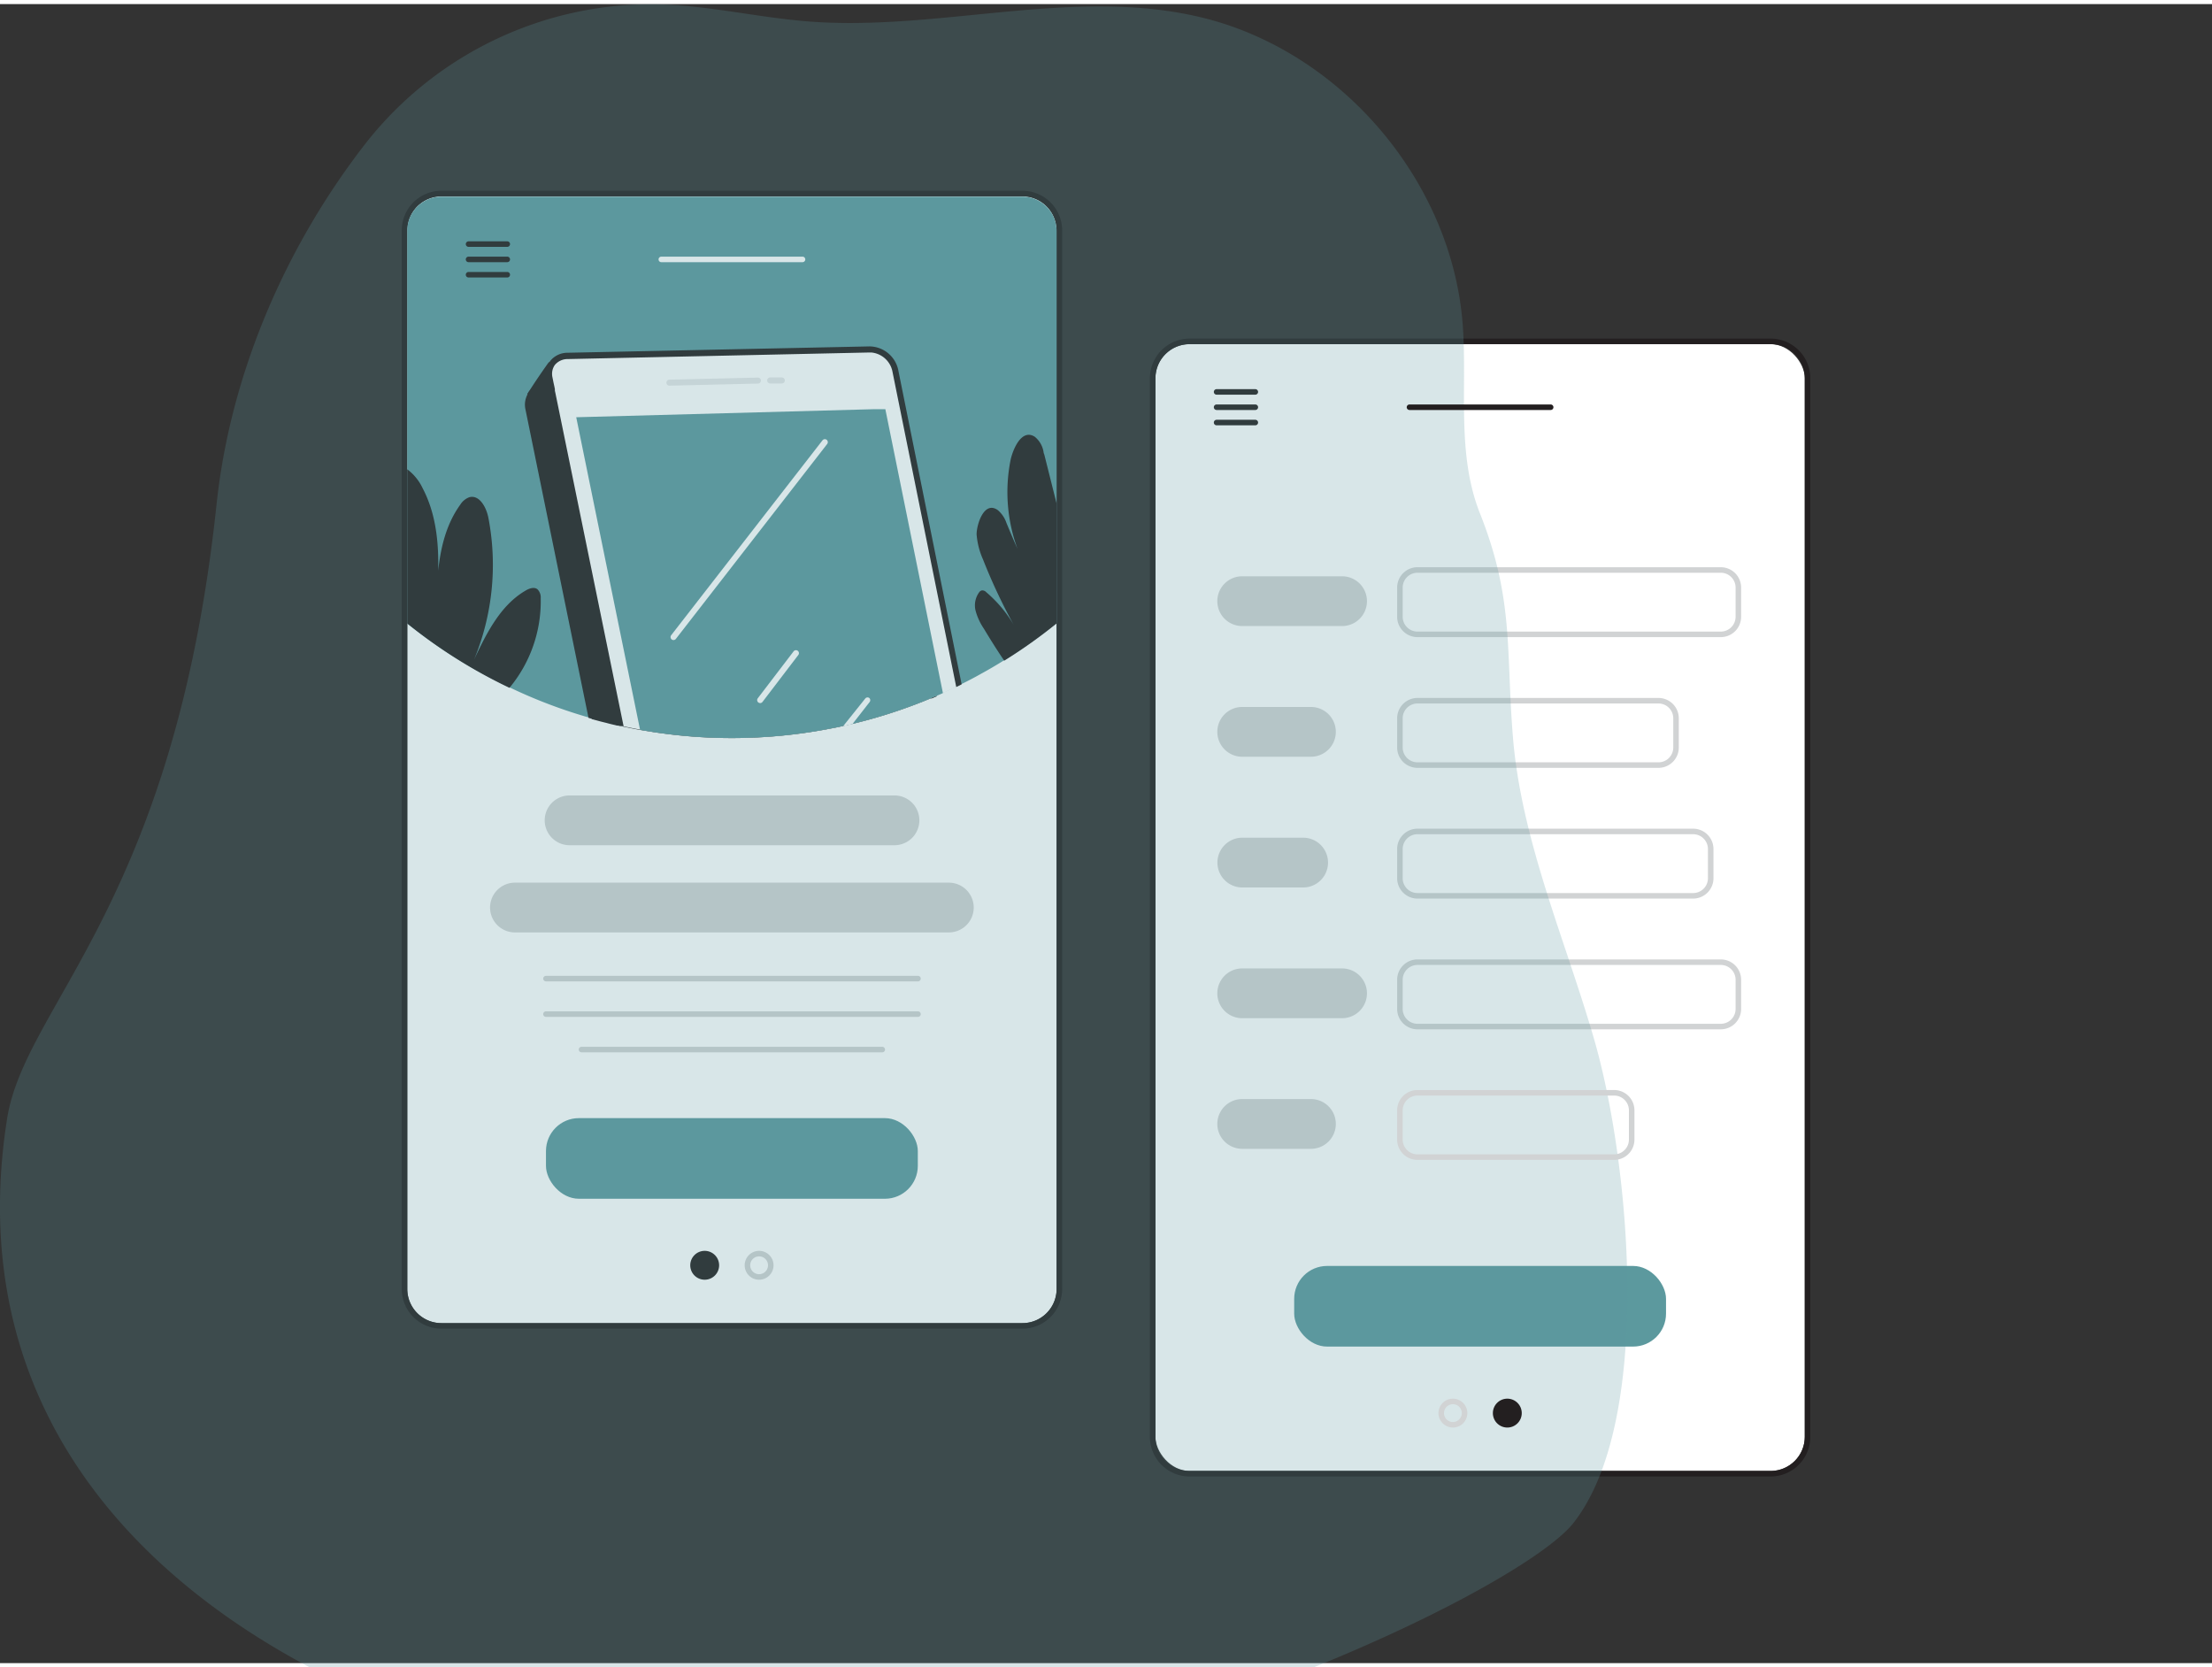 <svg xmlns="http://www.w3.org/2000/svg" viewBox="0 0 400 300" width="406" height="306" class="illustration styles_illustrationTablet__1DWOa"><rect x="0" y="0" width="400" height="300" fill="#333333" stroke="none"/><g id="_247_landing_page_flatline" data-name="#247_landing_page_flatline"><path d="M191.07,40.93V232.35a6.18,6.18,0,0,1-6.18,6.17H79.82a6.17,6.17,0,0,1-6.17-6.17V40.93a6.17,6.17,0,0,1,6.17-6.17H184.89A6.18,6.18,0,0,1,191.07,40.93Z" fill="#fff"></path><path d="M184.89,34.76a6.18,6.18,0,0,1,6.18,6.17V232.35a6.18,6.18,0,0,1-6.18,6.17H79.82a6.17,6.17,0,0,1-6.17-6.17V40.93a6.17,6.17,0,0,1,6.17-6.17H184.89m0-1H79.82a7.17,7.17,0,0,0-7.17,7.17V232.35a7.18,7.18,0,0,0,7.17,7.17H184.89a7.19,7.19,0,0,0,7.18-7.17V40.93a7.18,7.18,0,0,0-7.18-7.17Z" fill="#231f20"></path><path d="M191.06,40.92v71a92.07,92.07,0,0,1-9.21,6.57l-.26.16c-1.38.86-2.79,1.69-4.22,2.47-1.13.64-2.28,1.24-3.44,1.81l-.05,0-.45.23h0l-.48.23c-.76.37-1.52.72-2.29,1.07l-.12,0-.33.15-.44.19-.15.07-.17.07-.11.05-.2.08-.2.08c-.09,0-.19.08-.28.12l-.22.09c-.4.18-.79.34-1.19.5l-.94.37-.44.17-.44.17a92.34,92.34,0,0,1-11.26,3.46l-1.68.38-.5.11c-.49.11-1,.21-1.48.3a93.36,93.36,0,0,1-18.13,1.77,92.91,92.91,0,0,1-12.89-.89c-.6-.08-1.2-.16-1.79-.27l-.83-.13-.5-.08-.51-.09h-.08l-1-.19-.56-.11a5.41,5.41,0,0,1-.58-.12l-.83-.17-.49-.11-.08,0c-.15,0-.3-.06-.44-.09l-.15,0a2.22,2.22,0,0,1-.37-.09c-.54-.12-1.08-.25-1.61-.4l-.58-.14-.59-.15-.87-.24-.59-.16-.59-.16a91.56,91.56,0,0,1-14.28-5.43A93,93,0,0,1,73.64,112v-71a6.17,6.17,0,0,1,6.17-6.17H184.88A6.18,6.18,0,0,1,191.06,40.92Z" fill="#5c999e"></path><path d="M91.73,43.9h-7a.5.5,0,0,1-.5-.5.51.51,0,0,1,.5-.5h7a.5.5,0,0,1,.5.5A.5.5,0,0,1,91.73,43.9Z" fill="#231f20"></path><path d="M91.73,46.67h-7a.5.5,0,0,1,0-1h7a.5.5,0,0,1,0,1Z" fill="#231f20"></path><path d="M91.73,49.44h-7a.5.5,0,0,1,0-1h7a.5.5,0,1,1,0,1Z" fill="#231f20"></path><path d="M161.73,152.1H103a4.5,4.5,0,1,1,0-9h58.75a4.5,4.5,0,0,1,0,9Z" fill="#d1d3d4"></path><path d="M171.58,167.87H93.12a4.5,4.5,0,0,1,0-9h78.46a4.5,4.5,0,1,1,0,9Z" fill="#d1d3d4"></path><path d="M166,176.72H98.73a.5.5,0,0,1-.5-.5.5.5,0,0,1,.5-.5H166a.5.5,0,0,1,.5.5A.5.5,0,0,1,166,176.72Z" fill="#d1d3d4"></path><path d="M166,183.14H98.73a.5.5,0,0,1-.5-.5.5.5,0,0,1,.5-.5H166a.5.5,0,0,1,.5.5A.5.5,0,0,1,166,183.14Z" fill="#d1d3d4"></path><path d="M159.54,189.55H105.16a.5.5,0,0,1-.5-.5.5.5,0,0,1,.5-.5h54.38a.5.5,0,0,1,.5.5A.5.5,0,0,1,159.54,189.55Z" fill="#d1d3d4"></path><rect x="98.73" y="201.45" width="67.24" height="14.58" rx="5.95" fill="#5c999e"></rect><circle cx="127.43" cy="228.06" r="2.11" fill="#231f20"></circle><path d="M127.43,230.67a2.61,2.61,0,1,1,2.61-2.61A2.61,2.61,0,0,1,127.43,230.67Zm0-4.22a1.61,1.61,0,1,0,1.61,1.61A1.61,1.61,0,0,0,127.43,226.45Z" fill="#231f20"></path><path d="M137.27,230.67a2.61,2.61,0,1,1,2.61-2.61A2.61,2.61,0,0,1,137.27,230.67Zm0-4.22a1.61,1.61,0,1,0,1.61,1.61A1.61,1.61,0,0,0,137.27,226.45Z" fill="#d1d3d4"></path><path d="M145.12,46.67H119.59a.5.5,0,0,1,0-1h25.53a.5.5,0,0,1,0,1Z" fill="#fff"></path><path d="M95.86,70.74s1.44-2.33,3.73-5.52c0,0,6.33,5.35,6.29,5.07S95.86,70.74,95.86,70.74Z" fill="#231f20"></path><path d="M106,69.77c-.08,0-.23-.16-.43-.29s-.41-.33-.68-.53l-.63-.53c-1.1-.9-2.55-2.08-3.93-3.26l-.4-.33,0,0a.5.5,0,0,0-.41-.11.25.25,0,0,0-.16,0,.54.54,0,0,0-.21.16c-1.68,2.35-2.92,4.25-3.44,5.08l0,0a0,0,0,0,1,0,0,1.64,1.64,0,0,0-.17.26s-.07.1-.12.16a1.17,1.17,0,0,0,0,.11.62.62,0,0,0,.07.44.57.57,0,0,0,.42.26h.08l.3,0L99.49,71l.54,0a5,5,0,0,1,.54,0c2.57-.16,4.67-.26,5.11-.2a.41.41,0,0,0,.46,0,.53.53,0,0,0,.27-.56C106.39,70,106.37,69.87,106,69.77Zm-6.22.14-.55,0-2.09.16h-.28c.14-.21.29-.46.48-.73s.31-.47.49-.74l.89-1.32.52-.74c.14-.19.28-.38.41-.58l.2.15,2.73,2.31.63.5.65.54.24.19c-.87,0-2.09.08-3.79.19Z" fill="#231f20"></path><path d="M168.91,125.28c-.09,0-.19.08-.28.12l-.22.09c-.4.18-.79.34-1.19.5l-.94.37-.44.17-.44.17a92.34,92.34,0,0,1-11.26,3.46l-1.68.38-.5.11c-.49.11-1,.21-1.48.3a93.36,93.36,0,0,1-18.13,1.77,92.91,92.91,0,0,1-12.89-.89c-.6-.08-1.2-.16-1.79-.27l-.83-.13-.5-.08-.51-.09h-.08l-1-.19-.56-.11a5.41,5.41,0,0,1-.58-.12l-.83-.17-.49-.11-.08,0c-.15,0-.3-.06-.44-.09l-.15,0a2.22,2.22,0,0,1-.37-.09c-.54-.12-1.08-.25-1.61-.4l-.58-.14-.59-.15-.87-.24-.59-.16L95.53,73.09a3.54,3.54,0,0,1,.11-1.87,5,5,0,0,1,.21-.48h0a.21.21,0,0,1,0-.06L96,70.5h0a3.17,3.17,0,0,1,1.37-1.1,3.68,3.68,0,0,1,1.47-.32h1.34l3.06-.08h1.68l15.64-.34h0l17-.35h0l1.2,0,3.12-.06h0l11.54-.25a4.82,4.82,0,0,1,4.62,3.74l.33,1.59Z" fill="#231f20"></path><path d="M158.94,73.23l-.35-1.68a5.35,5.35,0,0,0-5.17-4.16l-11.66.24-2.89.08h0l-1.42,0h0l-16.68.34h0l-16.44.34-.82,0h0l-.84,0-2.55,0H98.82a4.35,4.35,0,0,0-1,.11A3.85,3.85,0,0,0,97,69a3.65,3.65,0,0,0-1.29,1l0,0a0,0,0,0,1,0,0,1.64,1.64,0,0,0-.17.26s-.07.1-.12.16a1.17,1.17,0,0,0,0,.11A3.91,3.91,0,0,0,95,73.2l11.42,55.87.59.16.59.16L96.05,73a3,3,0,0,1,.15-1.73,2.49,2.49,0,0,1,.33-.57,0,0,0,0,0,0,0l0,0a2.1,2.1,0,0,1,.61-.54,3,3,0,0,1,1.67-.5h.36l.54,0h.55l3.6-.08.86,0h.85l47.85-1a1.41,1.41,0,0,1,.29,0,4.27,4.27,0,0,1,3.8,3.3l.3,1.49,10.57,52.23.22-.09c.09,0,.19-.07.28-.12l.2-.08.2-.08.11-.05Z" fill="#231f20"></path><path d="M173.43,123.23h0l-.48.23c-.76.37-1.52.72-2.29,1.07l-.12,0-.33.15-.44.19-.15.07-.17.07-.11.05-.2.08-.2.08c-.09,0-.19.08-.28.12l-.22.09c-.4.18-.79.34-1.19.5l-.94.37-.44.17-.44.17a92.34,92.34,0,0,1-11.26,3.46l-1.68.38-.5.11c-.49.11-1,.21-1.48.3a93.36,93.36,0,0,1-18.13,1.77,92.91,92.91,0,0,1-12.89-.89c-.6-.08-1.2-.16-1.79-.27l-.83-.13-.5-.08-.51-.09h-.08l-1-.19-.56-.11a5.41,5.41,0,0,1-.58-.12l-.83-.17-.49-.11-.08,0L100,71l-.11-.54h0l-.11-.55-.07-.31-.11-.54-.11-.54-.18-.91a3,3,0,0,1-.07-1,3.5,3.5,0,0,1,.37-1.3,0,0,0,0,1,0,0,2.39,2.39,0,0,1,.31-.45,3.44,3.44,0,0,1,2.68-1.25l54.6-1.14a4.8,4.8,0,0,1,4.63,3.73Z" fill="#fff"></path><path d="M162.41,66.06a5.37,5.37,0,0,0-5.18-4.16l-54.6,1.15a4,4,0,0,0-3.11,1.45c-.06.08-.11.16-.16.24a3.71,3.71,0,0,0-.61,2.59,1.85,1.85,0,0,0,.06.39l.17.81.1.53.12.56.06.33.11.54h0l.12.54,12.12,59.37.15,0c.14,0,.29.07.44.09l.08,0,.49.11L100.57,71l-.11-.55-.12-.54,0-.3-.11-.54-.12-.54-.2-1a2.88,2.88,0,0,1,0-1.34,2.25,2.25,0,0,1,.19-.53,1.93,1.93,0,0,1,.29-.47,3,3,0,0,1,2.3-1L157.26,63c.09,0,.18,0,.28,0a4.3,4.3,0,0,1,3.81,3.29l11.57,57.2.48-.23h0l.45-.23.05,0Z" fill="#231f20"></path><path d="M170.51,124.59l-.33.15-.44.19-.15.07-.17.07-.11.05-.2.08-.2.08c-.09,0-.19.08-.28.12l-.22.09c-.4.18-.79.34-1.19.5l-.94.37-.44.17-.44.17a92.34,92.34,0,0,1-11.26,3.46l-1.68.38-.5.11c-.49.11-1,.21-1.48.3a93.36,93.36,0,0,1-18.13,1.77,92.91,92.91,0,0,1-12.89-.89c-.6-.08-1.2-.16-1.79-.27l-.83-.13-.5-.08-.51-.09h-.08L104.2,74.71l53.64-1.45h.55l.55,0,1.16,0Z" fill="#5c999e"></path><path d="M121.05,69a.54.54,0,0,1,0-1.08l16-.38a.54.54,0,0,1,.55.53.54.54,0,0,1-.53.55l-16,.38Z" fill="#e6e7e8"></path><path d="M139.24,68.6a.55.55,0,0,1-.51-.53.54.54,0,0,1,.53-.55l2.11,0a.54.54,0,0,1,.55.52.54.54,0,0,1-.52.56l-2.12,0Z" fill="#e6e7e8"></path><path d="M121.76,115a.58.58,0,0,1-.3-.11.55.55,0,0,1-.09-.76l27.36-35.24a.54.54,0,0,1,.76-.1.55.55,0,0,1,.09.76l-27.36,35.24A.54.54,0,0,1,121.76,115Z" fill="#fff"></path><path d="M157.26,126.2l-3.12,4-1.68.38,4-5a.53.53,0,0,1,.75-.09A.54.54,0,0,1,157.26,126.2Z" fill="#fff"></path><path d="M137.43,126.4a.61.61,0,0,1-.29-.11.54.54,0,0,1-.11-.76l6.45-8.45a.54.54,0,1,1,.85.66l-6.44,8.44A.54.54,0,0,1,137.43,126.4Z" fill="#fff"></path><path d="M92.13,123.64A93,93,0,0,1,73.64,112V84.12a9.11,9.11,0,0,1,2.78,3.41c2.39,4.55,2.93,9.71,2.82,14.91.46-4.31,1.5-8.48,4-11.93a3.26,3.26,0,0,1,1.61-1.33c1.83-.52,3.09,1.81,3.46,3.68a44.93,44.93,0,0,1-2.58,25.67c2.25-4.77,4.76-9.83,9.32-12.48.65-.38,1.51-.7,2.12-.25a2.06,2.06,0,0,1,.61,1.62A24.49,24.49,0,0,1,92.13,123.64Z" fill="#231f20"></path><path d="M191.06,90.29V112a92.07,92.07,0,0,1-9.21,6.57l-.26.16c-1.28-1.89-2.5-3.83-3.67-5.78a10.79,10.79,0,0,1-1.49-3.21,4,4,0,0,1,.63-3.37.82.82,0,0,1,.51-.35,1,1,0,0,1,.79.34,23.17,23.17,0,0,1,4.94,5.87,101.89,101.89,0,0,1-5.53-11.78,13.82,13.82,0,0,1-1.17-4.57c0-1.76,1.35-6.15,3.84-4.37A5.24,5.24,0,0,1,182,93.83c.65,1.56,1.3,3.13,2,4.68a29.74,29.74,0,0,1-1.27-16c.32-1.63,1.89-5.87,4.39-4.27A4.44,4.44,0,0,1,188.71,81c0,.17.09.33.14.49C189.59,84.42,190.32,87.36,191.06,90.29Z" fill="#231f20"></path><rect x="208.94" y="61.49" width="117.42" height="203.76" rx="6.17" fill="#fff"></rect><path d="M320.19,61.49a6.17,6.17,0,0,1,6.17,6.17V259.08a6.18,6.18,0,0,1-6.17,6.17H215.11a6.17,6.17,0,0,1-6.17-6.17V67.66a6.17,6.17,0,0,1,6.17-6.17H320.19m0-1H215.11a7.18,7.18,0,0,0-7.17,7.17V259.08a7.18,7.18,0,0,0,7.17,7.17H320.19a7.18,7.18,0,0,0,7.17-7.17V67.66a7.18,7.18,0,0,0-7.17-7.17Z" fill="#231f20"></path><path d="M227,70.63h-7a.5.5,0,0,1-.5-.5.5.5,0,0,1,.5-.5h7a.5.5,0,0,1,.5.5A.5.5,0,0,1,227,70.63Z" fill="#231f20"></path><path d="M227,73.4h-7a.5.5,0,0,1-.5-.5.5.5,0,0,1,.5-.5h7a.5.5,0,0,1,.5.5A.5.5,0,0,1,227,73.4Z" fill="#231f20"></path><path d="M227,76.17h-7a.5.5,0,0,1,0-1h7a.5.5,0,0,1,0,1Z" fill="#231f20"></path><rect x="234.03" y="228.18" width="67.24" height="14.58" rx="5.95" fill="#5c999e"></rect><path d="M242.69,112.47H224.63a4.5,4.5,0,0,1,0-9h18.06a4.5,4.5,0,0,1,0,9Z" fill="#d1d3d4"></path><path d="M311.17,114.47H256.33a3.68,3.68,0,0,1-3.68-3.67v-5.29a3.68,3.68,0,0,1,3.68-3.68h54.84a3.68,3.68,0,0,1,3.68,3.68v5.29A3.68,3.68,0,0,1,311.17,114.47Zm-54.84-11.64a2.68,2.68,0,0,0-2.68,2.68v5.29a2.68,2.68,0,0,0,2.68,2.67h54.84a2.68,2.68,0,0,0,2.68-2.67v-5.29a2.68,2.68,0,0,0-2.68-2.68Z" fill="#d1d3d4"></path><path d="M237.06,136.1H224.63a4.5,4.5,0,0,1,0-9h12.43a4.5,4.5,0,0,1,0,9Z" fill="#d1d3d4"></path><path d="M299.91,138.11H256.33a3.68,3.68,0,0,1-3.68-3.67v-5.29a3.68,3.68,0,0,1,3.68-3.68h43.58a3.68,3.68,0,0,1,3.67,3.68v5.29A3.68,3.68,0,0,1,299.91,138.11Zm-43.58-11.64a2.68,2.68,0,0,0-2.68,2.68v5.29a2.68,2.68,0,0,0,2.68,2.67h43.58a2.68,2.68,0,0,0,2.67-2.67v-5.29a2.68,2.68,0,0,0-2.67-2.68Z" fill="#d1d3d4"></path><path d="M235.65,159.74h-11a4.5,4.5,0,0,1,0-9h11a4.5,4.5,0,0,1,0,9Z" fill="#d1d3d4"></path><path d="M306.17,161.75H256.33a3.68,3.68,0,0,1-3.68-3.68v-5.29a3.68,3.68,0,0,1,3.68-3.67h49.84a3.68,3.68,0,0,1,3.68,3.67v5.29A3.68,3.68,0,0,1,306.17,161.75Zm-49.84-11.64a2.68,2.68,0,0,0-2.68,2.67v5.29a2.68,2.68,0,0,0,2.68,2.68h49.84a2.68,2.68,0,0,0,2.68-2.68v-5.29a2.68,2.68,0,0,0-2.68-2.67Z" fill="#d1d3d4"></path><path d="M242.69,183.38H224.63a4.5,4.5,0,0,1,0-9h18.06a4.5,4.5,0,0,1,0,9Z" fill="#d1d3d4"></path><path d="M311.17,185.39H256.33a3.68,3.68,0,0,1-3.68-3.68v-5.29a3.68,3.68,0,0,1,3.68-3.67h54.84a3.68,3.68,0,0,1,3.68,3.67v5.29A3.68,3.68,0,0,1,311.17,185.39Zm-54.84-11.64a2.68,2.68,0,0,0-2.68,2.67v5.29a2.68,2.68,0,0,0,2.68,2.68h54.84a2.68,2.68,0,0,0,2.68-2.68v-5.29a2.68,2.68,0,0,0-2.68-2.67Z" fill="#d1d3d4"></path><path d="M237.06,207H224.63a4.5,4.5,0,0,1,0-9h12.43a4.5,4.5,0,0,1,0,9Z" fill="#d1d3d4"></path>
<path d="M326.79,58c-1.93-26.07-22.17-49.75-47.63-55.71-23-5.39-47,2.63-70.56.83C199.45,2.41,190.45.23,181.28,0a65.74,65.74,0,0,0-52.57,24.76C114.05,43.45,104,66.61,101.46,90.24c-7.64,72.5-34.65,90.62-37.9,111.3C51,281.36,133,318.62,198.1,321.91c59.39,3,138.76-34.56,148.73-47.31,14.44-18.45,10.24-64.75,3.77-87.26-5.18-18-13.21-36-14.74-54.88-1.27-15.65.21-24.88-5.95-40.38C325.61,81.26,327.63,69.31,326.79,58Z" transform="translate(-62.28 0.03)" fill="#5c999e" opacity="0.24" style="isolation: isolate;"></path>
<path d="M291.89,209H256.33a3.67,3.67,0,0,1-3.68-3.67v-5.29a3.67,3.67,0,0,1,3.68-3.67h35.56a3.67,3.67,0,0,1,3.67,3.67v5.29A3.67,3.67,0,0,1,291.89,209Zm-35.56-11.63a2.68,2.68,0,0,0-2.68,2.67v5.29a2.68,2.68,0,0,0,2.68,2.67h35.56a2.67,2.67,0,0,0,2.67-2.67v-5.29a2.67,2.67,0,0,0-2.67-2.67Z" fill="#d1d3d4"></path><circle cx="272.57" cy="254.79" r="2.11" fill="#231f20"></circle><path d="M272.57,257.4a2.61,2.61,0,1,1,2.61-2.61A2.61,2.61,0,0,1,272.57,257.4Zm0-4.22a1.61,1.61,0,1,0,1.61,1.61A1.61,1.61,0,0,0,272.57,253.18Z" fill="#231f20"></path><path d="M262.73,257.4a2.61,2.61,0,1,1,2.61-2.61A2.61,2.61,0,0,1,262.73,257.4Zm0-4.22a1.61,1.61,0,1,0,1.61,1.61A1.61,1.61,0,0,0,262.73,253.18Z" fill="#d1d3d4"></path><path d="M280.41,73.4H254.88a.5.5,0,0,1-.5-.5.51.51,0,0,1,.5-.5h25.53a.5.5,0,0,1,.5.5A.5.5,0,0,1,280.41,73.4Z" fill="#231f20"></path></g></svg>